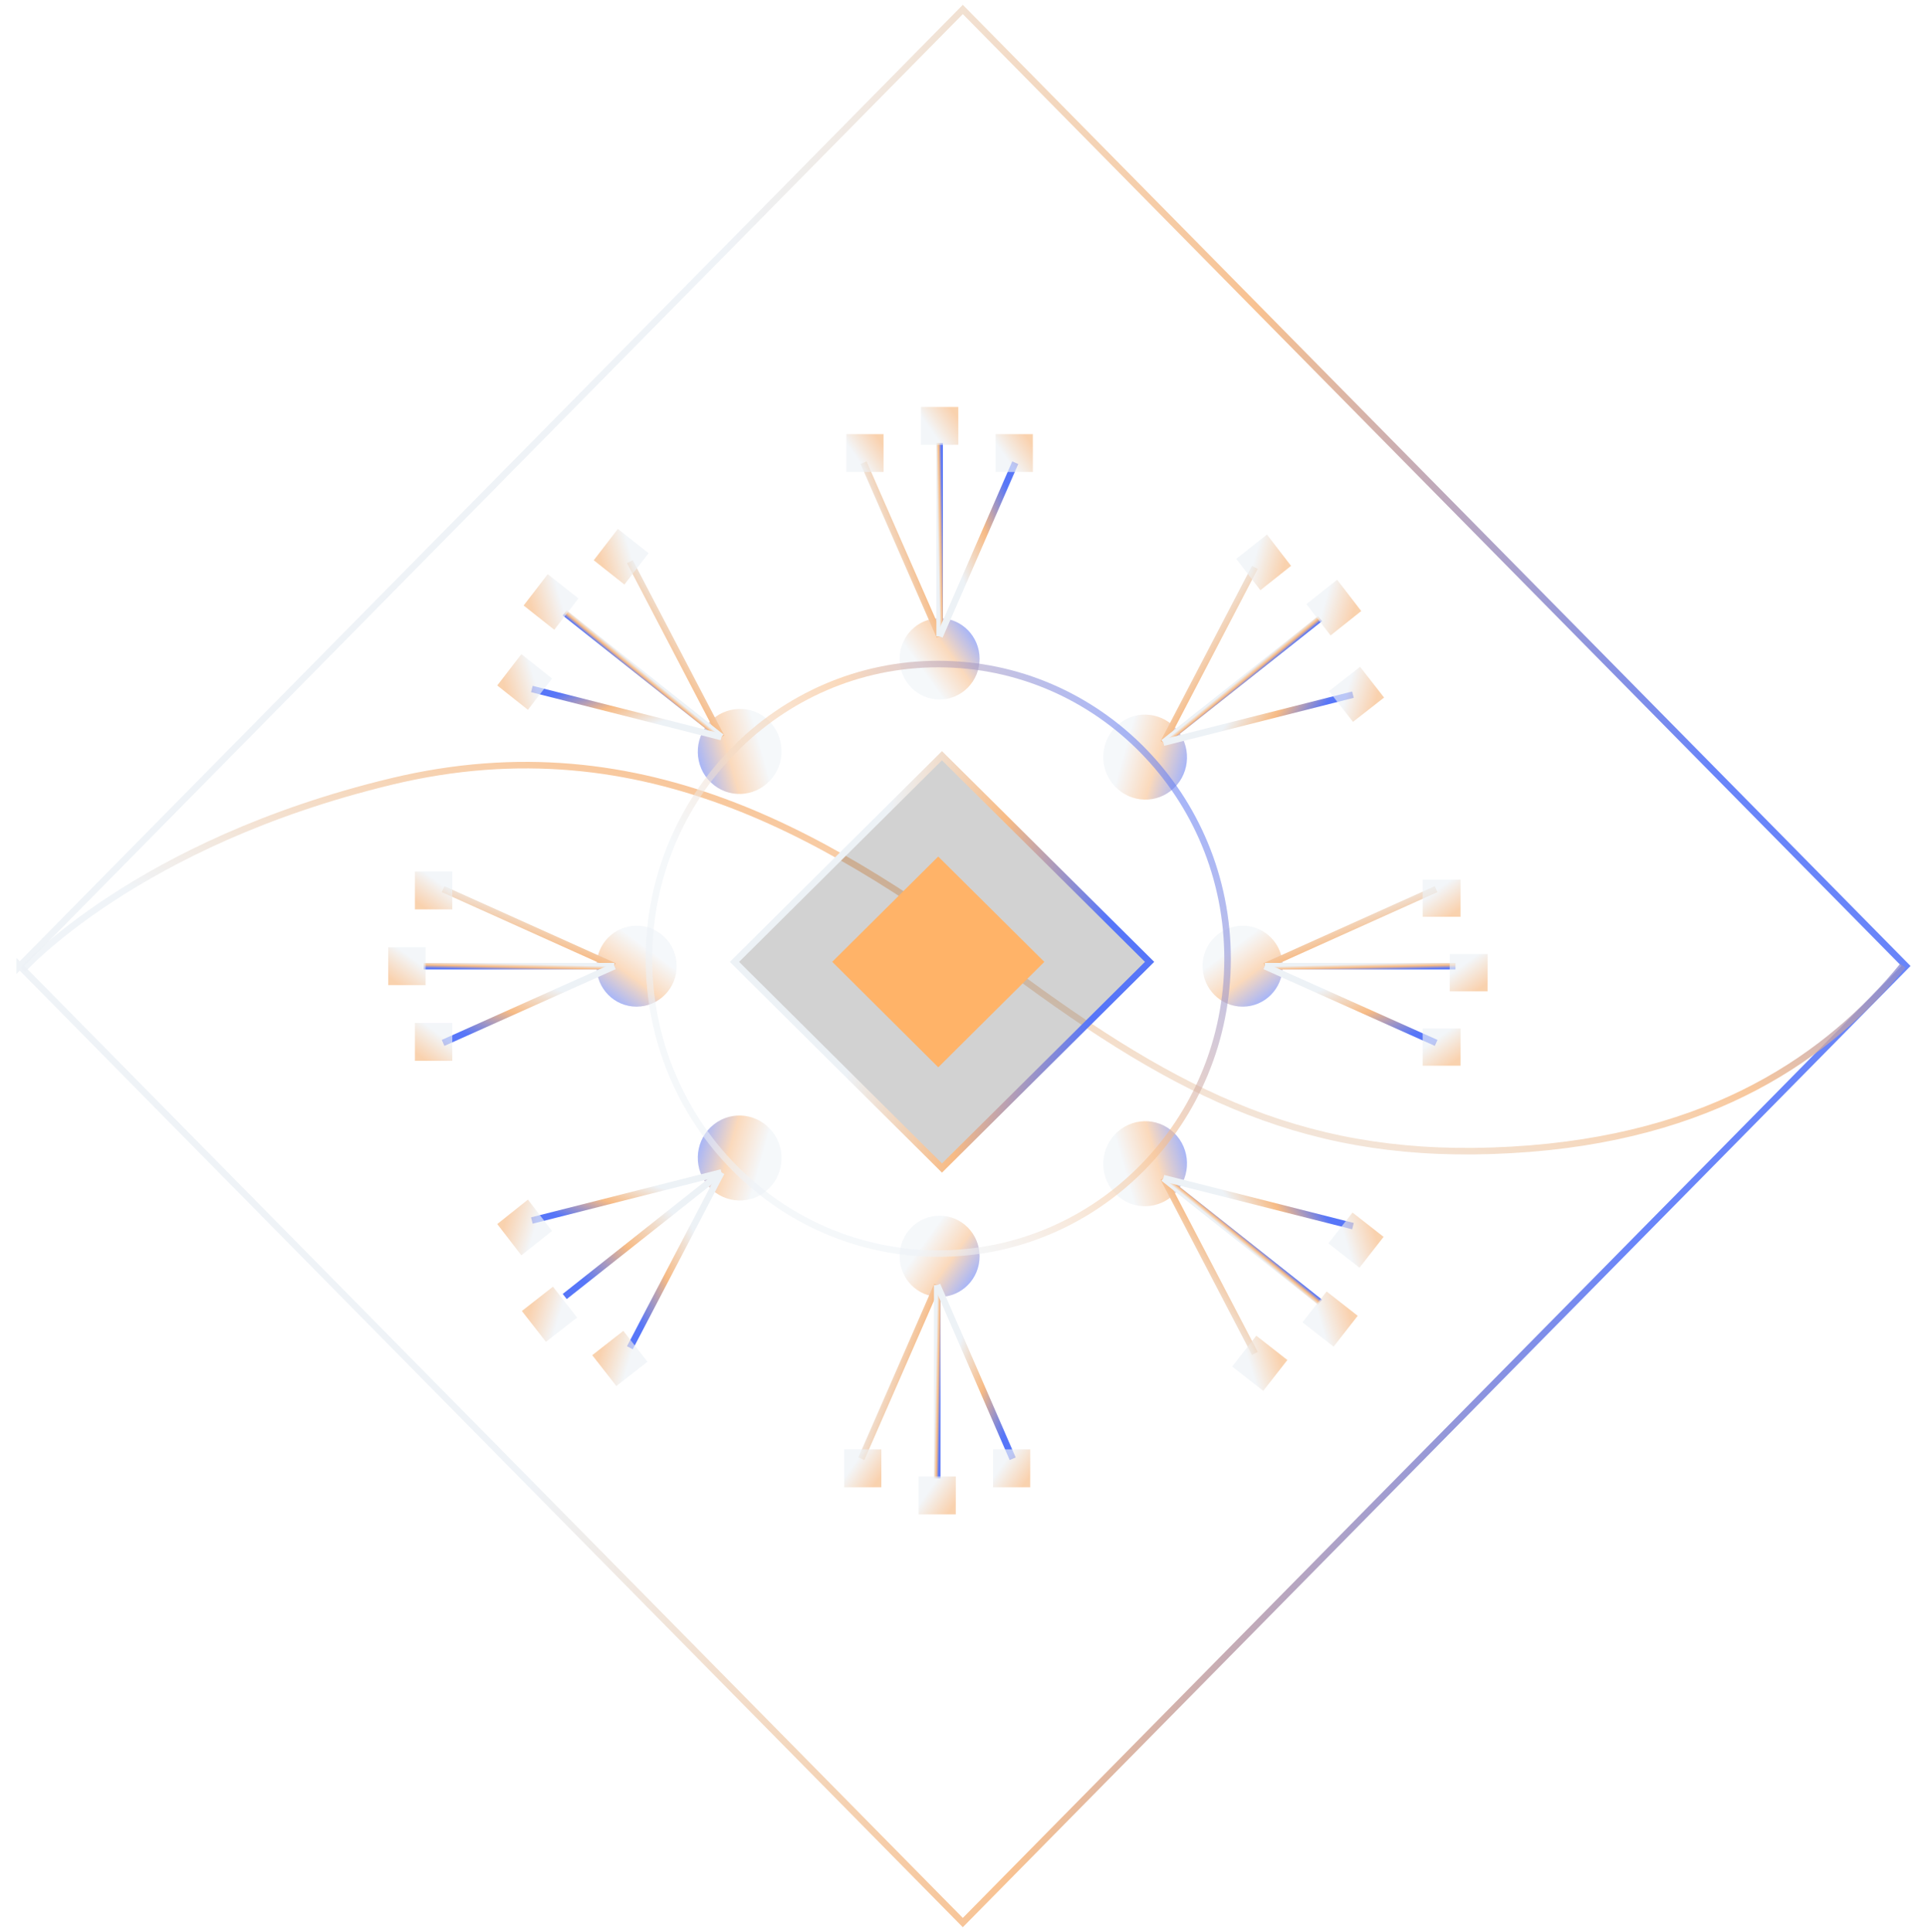 <svg xmlns="http://www.w3.org/2000/svg" width="295" height="296" fill="none"><g opacity=".668"><path stroke="url(#a)" d="M3.02 147.97L147.47 1.45l144.46 146.52L147.47 294.5 3.02 147.96z" opacity=".893"/><path stroke="url(#b)" d="M3.5 148.54s17.4-19.44 56.48-28.84c39.08-9.4 68.5 9.4 94.66 28.84 26.16 19.44 46 29.37 76.87 27.6 30.9-1.74 48.72-14.52 59.95-28.22" opacity=".807"/><path fill="url(#c)" fill-rule="evenodd" d="M143.92 107.15c3.38 0 6.12-2.8 6.12-6.23 0-3.43-2.74-6.22-6.12-6.22-3.4 0-6.13 2.8-6.13 6.22 0 3.44 2.73 6.23 6.12 6.23z" opacity=".55" clip-rule="evenodd"/><path stroke="url(#d)" d="M143.92 97.48l-11.65-26.6"/><path stroke="url(#e)" d="M143.92 97.48V67.85"/><path stroke="url(#f)" d="M143.92 97.48l11.58-26.6"/><path fill="url(#g)" d="M129.63 66.5h5.7v5.8h-5.7z" opacity=".659"/><path fill="url(#h)" d="M152.5 66.5h5.7v5.8h-5.7z" opacity=".659"/><path fill="url(#i)" d="M141.06 62.34h5.72v5.8h-5.72z" opacity=".659"/><path fill="url(#j)" fill-rule="evenodd" d="M143.92 186.22c3.38 0 6.12 2.78 6.12 6.22s-2.74 6.22-6.12 6.22c-3.4 0-6.13-2.78-6.13-6.22s2.73-6.22 6.12-6.22z" opacity=".55" clip-rule="evenodd"/><path fill="url(#k)" fill-rule="evenodd" d="M170.35 119.97c2.2 2.84 6.22 3.35 9 1.15 2.8-2.2 3.27-6.3 1.1-9.14-2.2-2.84-6.23-3.35-9-1.14-2.8 2.2-3.28 6.3-1.1 9.13z" opacity=".55" clip-rule="evenodd"/><path stroke="url(#l)" d="M178.2 113.76l14-26.85"/><path stroke="url(#m)" d="M178.2 113.76l23.98-19"/><path stroke="url(#n)" d="M178.2 113.76l29.03-7.35"/><path fill="url(#o)" fill-rule="evenodd" d="M194.05 81.88l3.7 4.8-4.7 3.73-3.7-4.8 4.7-3.72z" opacity=".659" clip-rule="evenodd"/><path fill="url(#p)" fill-rule="evenodd" d="M204.8 88.8l3.7 4.8-4.7 3.74-3.7-4.8 4.7-3.73z" opacity=".659" clip-rule="evenodd"/><path fill="url(#q)" fill-rule="evenodd" d="M118.34 119.1c-2.2 2.84-6.22 3.36-9 1.15-2.8-2.2-3.27-6.3-1.1-9.13 2.2-2.84 6.23-3.36 9.02-1.15 2.78 2.2 3.26 6.3 1.08 9.13z" opacity=".55" clip-rule="evenodd"/><path stroke="url(#r)" d="M110.5 112.9L96.48 86.04"/><path stroke="url(#s)" d="M110.5 112.9l-24-19.02"/><path stroke="url(#t)" d="M110.5 112.9l-29.04-7.36"/><path fill="url(#u)" fill-rule="evenodd" d="M94.64 81.02l-3.7 4.8 4.7 3.72 3.7-4.8-4.7-3.72z" opacity=".659" clip-rule="evenodd"/><path fill="url(#v)" fill-rule="evenodd" d="M79.86 100.2l-3.7 4.8 4.7 3.73 3.7-4.8-4.7-3.73z" opacity=".659" clip-rule="evenodd"/><path fill="url(#w)" fill-rule="evenodd" d="M83.9 87.95l-3.7 4.8 4.7 3.72 3.7-4.8-4.7-3.72z" opacity=".659" clip-rule="evenodd"/><path fill="url(#x)" fill-rule="evenodd" d="M170.35 174.26c2.2-2.84 6.22-3.35 9-1.15 2.8 2.22 3.27 6.3 1.1 9.15-2.2 2.84-6.23 3.35-9 1.14-2.8-2.2-3.28-6.3-1.1-9.14z" opacity=".55" clip-rule="evenodd"/><path stroke="url(#y)" d="M178.2 180.47l14 26.85"/><path stroke="url(#z)" d="M178.2 180.47l23.98 19"/><path stroke="url(#A)" d="M178.2 180.47l29.03 7.35"/><path fill="url(#B)" fill-rule="evenodd" d="M118.34 173.4c-2.2-2.85-6.22-3.36-9-1.16-2.8 2.2-3.27 6.3-1.1 9.14 2.2 2.84 6.23 3.35 9.02 1.14 2.78-2.2 3.26-6.3 1.08-9.13z" opacity=".55" clip-rule="evenodd"/><path stroke="url(#C)" d="M110.5 179.6l-14.02 26.85"/><path stroke="url(#D)" d="M110.5 179.6l-24 19"/><path stroke="url(#E)" d="M110.5 179.6l-29.04 7.36"/><path fill="url(#F)" fill-rule="evenodd" d="M79.86 192.3l-3.7-4.8 4.7-3.74 3.7 4.8-4.7 3.73z" opacity=".659" clip-rule="evenodd"/><path fill="url(#G)" fill-rule="evenodd" d="M184.2 148c0 3.43 2.74 6.2 6.13 6.2 3.4 0 6.13-2.77 6.13-6.2s-2.74-6.2-6.13-6.2c-3.4 0-6.14 2.77-6.14 6.2z" opacity=".55" clip-rule="evenodd"/><path stroke="url(#H)" d="M193.73 148l26.24-11.8"/><path stroke="url(#I)" d="M193.73 148h29.2"/><path stroke="url(#J)" d="M193.73 148l26.24 11.75"/><path fill="url(#K)" fill-rule="evenodd" d="M103.64 148c0 3.43-2.75 6.2-6.14 6.2-3.4 0-6.13-2.77-6.13-6.2s2.74-6.2 6.13-6.2c3.4 0 6.14 2.77 6.14 6.2z" opacity=".546" clip-rule="evenodd"/><path stroke="url(#L)" d="M94.1 148l-26.23-11.8"/><path stroke="url(#M)" d="M94.1 148H64.9"/><path stroke="url(#N)" d="M94.1 148l-26.23 11.75"/><path fill="url(#O)" fill-rule="evenodd" d="M63.55 133.5v5.8h5.73v-5.8h-5.73z" opacity=".659" clip-rule="evenodd"/><path fill="url(#P)" fill-rule="evenodd" d="M63.55 156.7v5.8h5.73v-5.8h-5.73z" opacity=".659" clip-rule="evenodd"/><path fill="url(#Q)" fill-rule="evenodd" d="M59.46 145.1v5.8h5.73v-5.8h-5.74z" opacity=".659" clip-rule="evenodd"/><path stroke="url(#R)" d="M188.02 146.87c0 24.95-19.85 45.15-44.3 45.15-24.47 0-44.32-20.2-44.32-45.15 0-24.94 19.84-45.15 44.3-45.15 24.47 0 44.32 20.2 44.32 45.15z" opacity=".55"/><path stroke="url(#S)" d="M143.55 196.85l-11.62 26.6"/><path stroke="url(#T)" d="M143.55 196.85v29.6"/><path stroke="url(#U)" d="M143.55 196.85l11.56 26.6"/><path fill="url(#V)" d="M0 0h5.7v5.8H0z" opacity=".659" transform="matrix(1 0 0 -1 129.292 227.816)"/><path fill="url(#W)" d="M0 0h5.7v5.8H0z" opacity=".659" transform="matrix(1 0 0 -1 152.102 227.816)"/><path fill="url(#X)" d="M0 0h5.7v5.8H0z" opacity=".659" transform="matrix(1 0 0 -1 140.697 231.962)"/><path fill="url(#Y)" d="M208.32 102.14h5.98v6.05h-5.98z" opacity=".659" transform="rotate(52 208.318 102.137)"/><path fill="url(#Z)" d="M0 0h6v6.05H0z" opacity=".659" transform="scale(1 -1) rotate(51.98 315.253 91.917)"/><path fill="url(#aa)" d="M0 0h6v6.05H0z" opacity=".659" transform="scale(1 -1) rotate(51.98 303.276 116.465)"/><path fill="url(#ab)" d="M0 0h6v6.05H0z" opacity=".659" transform="scale(1 -1) rotate(51.98 313.696 106.353)"/><path fill="url(#ac)" d="M94.4 212.32h6v6.05h-6z" opacity=".659" transform="rotate(-128 94.401 212.316)"/><path fill="url(#ad)" d="M83.62 205.54h6v6.05h-6z" opacity=".659" transform="rotate(-128 83.624 205.542)"/><path fill="url(#ae)" d="M223.7 134.74h5.7v5.8h-5.7z" opacity=".659" transform="rotate(90 223.703 134.74)"/><path fill="url(#af)" d="M223.7 157.55h5.7v5.8h-5.7z" opacity=".659" transform="rotate(90 223.703 157.549)"/><path fill="url(#ag)" d="M227.85 146.15h5.7v5.8h-5.7z" opacity=".659" transform="rotate(90 227.849 146.145)"/><path fill="#202020" fill-opacity=".3" stroke="url(#ah)" d="M112.5 147.34l31.78-31.58 31.8 31.58-31.8 31.58-31.78-31.58z"/><path fill="#FF8E1E" fill-rule="evenodd" d="M143.7 131.2l16.26 16.14-16.25 16.15-16.24-16.16 16.25-16.14z" clip-rule="evenodd"/></g><defs><linearGradient id="a" x1="268.444" x2="109.016" y1="76.104" y2="50.781" gradientUnits="userSpaceOnUse"><stop stop-color="#0533F5"/><stop offset=".49" stop-color="#F39949"/><stop offset="1" stop-color="#E4EBF2"/></linearGradient><linearGradient id="b" x1="195.485" x2="175.032" y1="108.043" y2="180.319" gradientUnits="userSpaceOnUse"><stop stop-color="#0533F5"/><stop offset=".49" stop-color="#F39949"/><stop offset="1" stop-color="#E4EBF2"/></linearGradient><linearGradient id="c" x1="145.959" x2="138.189" y1="92.773" y2="98.324" gradientUnits="userSpaceOnUse"><stop stop-color="#0533F5"/><stop offset=".49" stop-color="#F39949"/><stop offset="1" stop-color="#E4EBF2"/></linearGradient><linearGradient id="d" x1="140.034" x2="129.898" y1="66.744" y2="69.964" gradientUnits="userSpaceOnUse"><stop stop-color="#0533F5"/><stop offset=".49" stop-color="#F39949"/><stop offset="1" stop-color="#E4EBF2"/></linearGradient><linearGradient id="e" x1="144.053" x2="143.271" y1="63.262" y2="63.278" gradientUnits="userSpaceOnUse"><stop stop-color="#0533F5"/><stop offset=".49" stop-color="#F39949"/><stop offset="1" stop-color="#E4EBF2"/></linearGradient><linearGradient id="f" x1="151.642" x2="141.55" y1="66.744" y2="69.933" gradientUnits="userSpaceOnUse"><stop stop-color="#0533F5"/><stop offset=".49" stop-color="#F39949"/><stop offset="1" stop-color="#E4EBF2"/></linearGradient><linearGradient id="g" x1="133.436" x2="129.81" y1="65.59" y2="68.181" gradientUnits="userSpaceOnUse"><stop stop-color="#F39949"/><stop offset="1" stop-color="#E4EBF2"/></linearGradient><linearGradient id="h" x1="156.303" x2="152.678" y1="65.59" y2="68.181" gradientUnits="userSpaceOnUse"><stop stop-color="#F39949"/><stop offset="1" stop-color="#E4EBF2"/></linearGradient><linearGradient id="i" x1="144.87" x2="141.244" y1="61.441" y2="64.032" gradientUnits="userSpaceOnUse"><stop stop-color="#F39949"/><stop offset="1" stop-color="#E4EBF2"/></linearGradient><linearGradient id="j" x1="145.959" x2="138.189" y1="200.591" y2="195.04" gradientUnits="userSpaceOnUse"><stop stop-color="#0533F5"/><stop offset=".49" stop-color="#F39949"/><stop offset="1" stop-color="#E4EBF2"/></linearGradient><linearGradient id="k" x1="183.365" x2="173.714" y1="112.496" y2="109.767" gradientUnits="userSpaceOnUse"><stop stop-color="#0533F5"/><stop offset=".49" stop-color="#F39949"/><stop offset="1" stop-color="#E4EBF2"/></linearGradient><linearGradient id="l" x1="200.721" x2="191.245" y1="90.86" y2="84.527" gradientUnits="userSpaceOnUse"><stop stop-color="#0533F5"/><stop offset=".49" stop-color="#F39949"/><stop offset="1" stop-color="#E4EBF2"/></linearGradient><linearGradient id="m" x1="206.087" x2="205.48" y1="92.044" y2="91.303" gradientUnits="userSpaceOnUse"><stop stop-color="#0533F5"/><stop offset=".49" stop-color="#F39949"/><stop offset="1" stop-color="#E4EBF2"/></linearGradient><linearGradient id="n" x1="208.098" x2="198.986" y1="100.619" y2="94.412" gradientUnits="userSpaceOnUse"><stop stop-color="#0533F5"/><stop offset=".49" stop-color="#F39949"/><stop offset="1" stop-color="#E4EBF2"/></linearGradient><linearGradient id="o" x1="197.288" x2="192.754" y1="84.509" y2="83.227" gradientUnits="userSpaceOnUse"><stop stop-color="#F39949"/><stop offset="1" stop-color="#E4EBF2"/></linearGradient><linearGradient id="p" x1="208.038" x2="203.504" y1="91.44" y2="90.158" gradientUnits="userSpaceOnUse"><stop stop-color="#F39949"/><stop offset="1" stop-color="#E4EBF2"/></linearGradient><linearGradient id="q" x1="105.326" x2="114.977" y1="111.629" y2="108.9" gradientUnits="userSpaceOnUse"><stop stop-color="#0533F5"/><stop offset=".49" stop-color="#F39949"/><stop offset="1" stop-color="#E4EBF2"/></linearGradient><linearGradient id="r" x1="87.969" x2="97.445" y1="89.993" y2="83.66" gradientUnits="userSpaceOnUse"><stop stop-color="#0533F5"/><stop offset=".49" stop-color="#F39949"/><stop offset="1" stop-color="#E4EBF2"/></linearGradient><linearGradient id="s" x1="82.603" x2="83.211" y1="91.177" y2="90.436" gradientUnits="userSpaceOnUse"><stop stop-color="#0533F5"/><stop offset=".49" stop-color="#F39949"/><stop offset="1" stop-color="#E4EBF2"/></linearGradient><linearGradient id="t" x1="91.139" x2="94.16" y1="104.399" y2="113.056" gradientUnits="userSpaceOnUse"><stop stop-color="#0533F5"/><stop offset=".49" stop-color="#F39949"/><stop offset="1" stop-color="#E4EBF2"/></linearGradient><linearGradient id="u" x1="91.402" x2="95.937" y1="83.642" y2="82.36" gradientUnits="userSpaceOnUse"><stop stop-color="#F39949"/><stop offset="1" stop-color="#E4EBF2"/></linearGradient><linearGradient id="v" x1="76.622" x2="81.157" y1="102.83" y2="101.548" gradientUnits="userSpaceOnUse"><stop stop-color="#F39949"/><stop offset="1" stop-color="#E4EBF2"/></linearGradient><linearGradient id="w" x1="80.652" x2="85.186" y1="90.573" y2="89.291" gradientUnits="userSpaceOnUse"><stop stop-color="#F39949"/><stop offset="1" stop-color="#E4EBF2"/></linearGradient><linearGradient id="x" x1="183.365" x2="173.714" y1="181.734" y2="184.462" gradientUnits="userSpaceOnUse"><stop stop-color="#0533F5"/><stop offset=".49" stop-color="#F39949"/><stop offset="1" stop-color="#E4EBF2"/></linearGradient><linearGradient id="y" x1="200.721" x2="191.245" y1="203.369" y2="209.702" gradientUnits="userSpaceOnUse"><stop stop-color="#0533F5"/><stop offset=".49" stop-color="#F39949"/><stop offset="1" stop-color="#E4EBF2"/></linearGradient><linearGradient id="z" x1="206.087" x2="205.48" y1="202.186" y2="202.926" gradientUnits="userSpaceOnUse"><stop stop-color="#0533F5"/><stop offset=".49" stop-color="#F39949"/><stop offset="1" stop-color="#E4EBF2"/></linearGradient><linearGradient id="A" x1="208.098" x2="198.986" y1="193.611" y2="199.817" gradientUnits="userSpaceOnUse"><stop stop-color="#0533F5"/><stop offset=".49" stop-color="#F39949"/><stop offset="1" stop-color="#E4EBF2"/></linearGradient><linearGradient id="B" x1="105.326" x2="114.977" y1="180.865" y2="183.594" gradientUnits="userSpaceOnUse"><stop stop-color="#0533F5"/><stop offset=".49" stop-color="#F39949"/><stop offset="1" stop-color="#E4EBF2"/></linearGradient><linearGradient id="C" x1="101.152" x2="112.9" y1="210.611" y2="206.158" gradientUnits="userSpaceOnUse"><stop stop-color="#0533F5"/><stop offset=".49" stop-color="#F39949"/><stop offset="1" stop-color="#E4EBF2"/></linearGradient><linearGradient id="D" x1="94.504" x2="107.004" y1="201.557" y2="190.107" gradientUnits="userSpaceOnUse"><stop stop-color="#0533F5"/><stop offset=".49" stop-color="#F39949"/><stop offset="1" stop-color="#E4EBF2"/></linearGradient><linearGradient id="E" x1="91.139" x2="94.16" y1="188.094" y2="179.438" gradientUnits="userSpaceOnUse"><stop stop-color="#0533F5"/><stop offset=".49" stop-color="#F39949"/><stop offset="1" stop-color="#E4EBF2"/></linearGradient><linearGradient id="F" x1="76.622" x2="81.157" y1="189.663" y2="190.946" gradientUnits="userSpaceOnUse"><stop stop-color="#F39949"/><stop offset="1" stop-color="#E4EBF2"/></linearGradient><linearGradient id="G" x1="198.366" x2="192.686" y1="150.072" y2="142.343" gradientUnits="userSpaceOnUse"><stop stop-color="#0533F5"/><stop offset=".49" stop-color="#F39949"/><stop offset="1" stop-color="#E4EBF2"/></linearGradient><linearGradient id="H" x1="224.029" x2="220.687" y1="144.062" y2="133.836" gradientUnits="userSpaceOnUse"><stop stop-color="#0533F5"/><stop offset=".49" stop-color="#F39949"/><stop offset="1" stop-color="#E4EBF2"/></linearGradient><linearGradient id="I" x1="227.462" x2="227.438" y1="148.167" y2="147.209" gradientUnits="userSpaceOnUse"><stop stop-color="#0533F5"/><stop offset=".49" stop-color="#F39949"/><stop offset="1" stop-color="#E4EBF2"/></linearGradient><linearGradient id="J" x1="224.029" x2="220.719" y1="155.836" y2="145.654" gradientUnits="userSpaceOnUse"><stop stop-color="#0533F5"/><stop offset=".49" stop-color="#F39949"/><stop offset="1" stop-color="#E4EBF2"/></linearGradient><linearGradient id="K" x1="89.467" x2="95.147" y1="150.072" y2="142.343" gradientUnits="userSpaceOnUse"><stop stop-color="#0533F5"/><stop offset=".49" stop-color="#F39949"/><stop offset="1" stop-color="#E4EBF2"/></linearGradient><linearGradient id="L" x1="63.804" x2="67.147" y1="144.062" y2="133.836" gradientUnits="userSpaceOnUse"><stop stop-color="#0533F5"/><stop offset=".49" stop-color="#F39949"/><stop offset="1" stop-color="#E4EBF2"/></linearGradient><linearGradient id="M" x1="60.372" x2="60.395" y1="148.167" y2="147.209" gradientUnits="userSpaceOnUse"><stop stop-color="#0533F5"/><stop offset=".49" stop-color="#F39949"/><stop offset="1" stop-color="#E4EBF2"/></linearGradient><linearGradient id="N" x1="63.804" x2="67.114" y1="155.836" y2="145.654" gradientUnits="userSpaceOnUse"><stop stop-color="#0533F5"/><stop offset=".49" stop-color="#F39949"/><stop offset="1" stop-color="#E4EBF2"/></linearGradient><linearGradient id="O" x1="62.667" x2="65.317" y1="137.37" y2="133.763" gradientUnits="userSpaceOnUse"><stop stop-color="#F39949"/><stop offset="1" stop-color="#E4EBF2"/></linearGradient><linearGradient id="P" x1="62.667" x2="65.317" y1="160.564" y2="156.957" gradientUnits="userSpaceOnUse"><stop stop-color="#F39949"/><stop offset="1" stop-color="#E4EBF2"/></linearGradient><linearGradient id="Q" x1="58.576" x2="61.227" y1="148.967" y2="145.36" gradientUnits="userSpaceOnUse"><stop stop-color="#F39949"/><stop offset="1" stop-color="#E4EBF2"/></linearGradient><linearGradient id="R" x1="158.651" x2="101.707" y1="87.085" y2="127.658" gradientUnits="userSpaceOnUse"><stop stop-color="#0533F5"/><stop offset=".49" stop-color="#F39949"/><stop offset="1" stop-color="#E4EBF2"/></linearGradient><linearGradient id="S" x1="139.676" x2="129.562" y1="227.562" y2="224.355" gradientUnits="userSpaceOnUse"><stop stop-color="#0533F5"/><stop offset=".49" stop-color="#F39949"/><stop offset="1" stop-color="#E4EBF2"/></linearGradient><linearGradient id="T" x1="143.684" x2="142.904" y1="231.041" y2="231.025" gradientUnits="userSpaceOnUse"><stop stop-color="#0533F5"/><stop offset=".49" stop-color="#F39949"/><stop offset="1" stop-color="#E4EBF2"/></linearGradient><linearGradient id="U" x1="151.254" x2="141.184" y1="227.562" y2="224.386" gradientUnits="userSpaceOnUse"><stop stop-color="#0533F5"/><stop offset=".49" stop-color="#F39949"/><stop offset="1" stop-color="#E4EBF2"/></linearGradient><linearGradient id="V" x1="3.802" x2=".181" y1="-.899" y2="1.683" gradientUnits="userSpaceOnUse"><stop stop-color="#F39949"/><stop offset="1" stop-color="#E4EBF2"/></linearGradient><linearGradient id="W" x1="3.802" x2=".181" y1="-.899" y2="1.683" gradientUnits="userSpaceOnUse"><stop stop-color="#F39949"/><stop offset="1" stop-color="#E4EBF2"/></linearGradient><linearGradient id="X" x1="3.802" x2=".181" y1="-.899" y2="1.683" gradientUnits="userSpaceOnUse"><stop stop-color="#F39949"/><stop offset="1" stop-color="#E4EBF2"/></linearGradient><linearGradient id="Y" x1="212.31" x2="208.526" y1="101.2" y2="103.917" gradientUnits="userSpaceOnUse"><stop stop-color="#F39949"/><stop offset="1" stop-color="#E4EBF2"/></linearGradient><linearGradient id="Z" x1="3.991" x2=".208" y1="-.937" y2="1.78" gradientUnits="userSpaceOnUse"><stop stop-color="#F39949"/><stop offset="1" stop-color="#E4EBF2"/></linearGradient><linearGradient id="aa" x1="3.991" x2=".208" y1="-.937" y2="1.78" gradientUnits="userSpaceOnUse"><stop stop-color="#F39949"/><stop offset="1" stop-color="#E4EBF2"/></linearGradient><linearGradient id="ab" x1="3.991" x2=".208" y1="-.937" y2="1.78" gradientUnits="userSpaceOnUse"><stop stop-color="#F39949"/><stop offset="1" stop-color="#E4EBF2"/></linearGradient><linearGradient id="ac" x1="98.392" x2="94.609" y1="211.378" y2="214.096" gradientUnits="userSpaceOnUse"><stop stop-color="#F39949"/><stop offset="1" stop-color="#E4EBF2"/></linearGradient><linearGradient id="ad" x1="87.615" x2="83.831" y1="204.605" y2="207.322" gradientUnits="userSpaceOnUse"><stop stop-color="#F39949"/><stop offset="1" stop-color="#E4EBF2"/></linearGradient><linearGradient id="ae" x1="227.505" x2="223.884" y1="133.841" y2="136.423" gradientUnits="userSpaceOnUse"><stop stop-color="#F39949"/><stop offset="1" stop-color="#E4EBF2"/></linearGradient><linearGradient id="af" x1="227.505" x2="223.884" y1="156.65" y2="159.233" gradientUnits="userSpaceOnUse"><stop stop-color="#F39949"/><stop offset="1" stop-color="#E4EBF2"/></linearGradient><linearGradient id="ag" x1="231.651" x2="228.03" y1="145.246" y2="147.828" gradientUnits="userSpaceOnUse"><stop stop-color="#F39949"/><stop offset="1" stop-color="#E4EBF2"/></linearGradient><linearGradient id="ah" x1="170.982" x2="135.794" y1="131.48" y2="125.89" gradientUnits="userSpaceOnUse"><stop stop-color="#0533F5"/><stop offset=".49" stop-color="#F39949"/><stop offset="1" stop-color="#E4EBF2"/></linearGradient></defs></svg>
